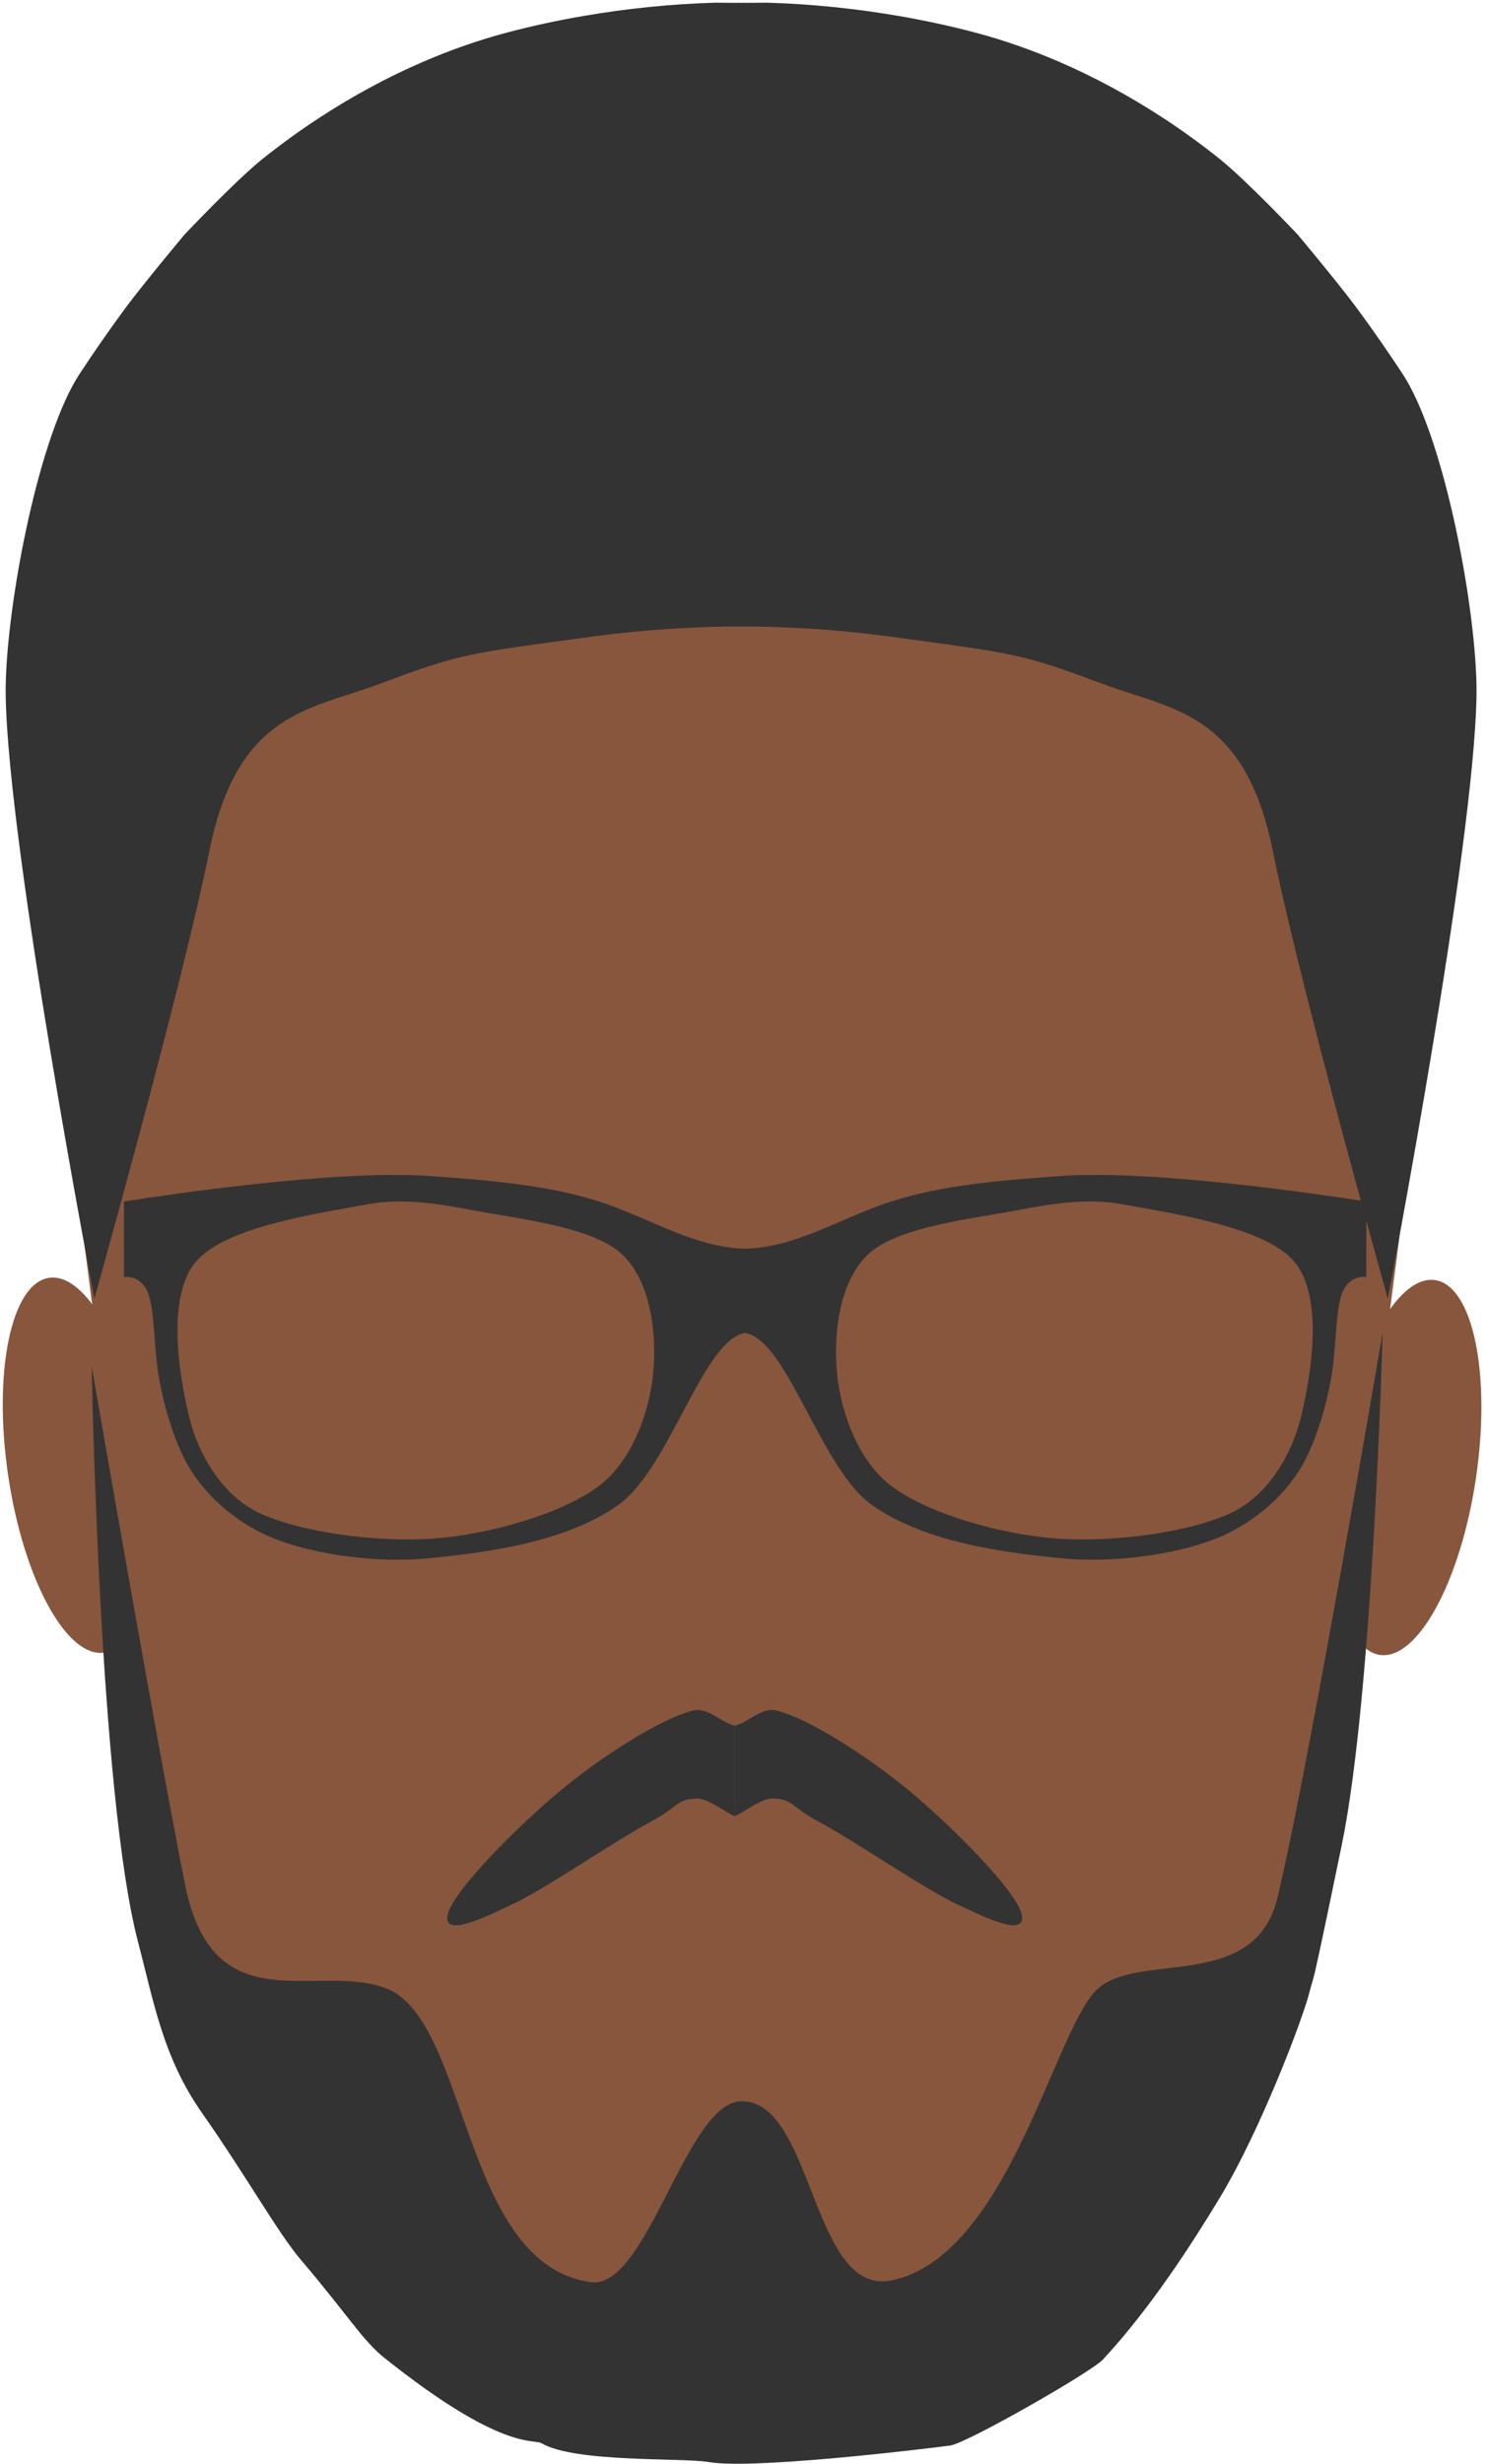 <?xml version="1.0" encoding="UTF-8" standalone="no"?>
<!DOCTYPE svg PUBLIC "-//W3C//DTD SVG 1.1//EN" "http://www.w3.org/Graphics/SVG/1.1/DTD/svg11.dtd">
<svg width="100%" height="100%" viewBox="0 0 186 308" version="1.1" xmlns="http://www.w3.org/2000/svg" xmlns:xlink="http://www.w3.org/1999/xlink" xml:space="preserve" xmlns:serif="http://www.serif.com/" style="fill-rule:evenodd;clip-rule:evenodd;stroke-linejoin:round;stroke-miterlimit:1.414;">
    <g transform="matrix(1,0,0,1,-448,-206)">
        <g transform="matrix(0.624,0,0,0.624,203.903,135.501)">
            <g>
                <g>
                    <g>
                        <g transform="matrix(0.989,-0.146,0.146,0.989,-66.583,150.919)">
                            <ellipse cx="430.862" cy="322.04" rx="13.897" ry="37.96" style="fill:rgb(136,86,61);"/>
                        </g>
                        <g transform="matrix(0.989,0.146,0.146,-0.989,200.17,662.558)">
                            <ellipse cx="430.862" cy="322.04" rx="13.897" ry="37.96" style="fill:rgb(136,86,61);"/>
                        </g>
                        <g transform="matrix(1.149,0,0,0.858,-137.666,161.396)">
                            <ellipse cx="589.788" cy="294.93" rx="109.111" ry="212.049" style="fill:rgb(136,86,61);"/>
                        </g>
                        <g transform="matrix(1.128,0,0,1.041,-111.527,20.1)">
                            <ellipse cx="577.275" cy="253.02" rx="124.927" ry="106.98" style="fill:rgb(136,86,61);"/>
                        </g>
                        <g transform="matrix(-1.197,-1.46605e-16,1.27779e-16,-1.043,1222.19,695.957)">
                            <path d="M687.811,388.059L452.348,388.059L471.602,217.729L668.556,217.729L687.811,388.059Z" style="fill:rgb(136,86,61);"/>
                        </g>
                    </g>
                    <g transform="matrix(1,0,0,1,-29.804,84.698)">
                        <path d="M570.343,28.866L570.343,153.773C559.949,153.778 549.785,154.444 540,155.774C513.906,159.32 513.668,159.119 496.801,165.385C483.003,170.512 468.535,170.966 462.924,198.889C457.488,225.937 439.905,288.424 439.905,288.424C439.905,288.424 422.619,198.486 422.126,167.612C421.993,159.25 423.759,145.233 426.743,131.976C429.361,120.347 432.916,109.303 436.949,103.176C439.677,99.031 442.709,94.626 445.986,90.183C449.689,85.163 457.953,75.295 457.953,75.295C457.953,75.295 468.211,64.43 473.678,60.065C477.348,57.136 481.191,54.355 485.177,51.76C491.69,47.519 498.586,43.774 505.731,40.688C511.222,38.315 516.86,36.332 522.585,34.812C527.409,33.532 532.583,32.402 537.971,31.476C546.432,30.021 555.42,29.068 564.402,28.82L570.343,28.866Z" style="fill:rgb(51,51,51);"/>
                    </g>
                    <g transform="matrix(-1,0,0,1,1109.28,84.698)">
                        <path d="M570.343,28.866L570.343,153.773C559.949,153.778 549.785,154.444 540,155.774C513.906,159.32 513.668,159.119 496.801,165.385C483.003,170.512 468.535,170.966 462.924,198.889C457.488,225.937 439.905,288.424 439.905,288.424C439.905,288.424 422.619,198.486 422.126,167.612C421.993,159.25 423.759,145.233 426.743,131.976C429.361,120.347 432.916,109.303 436.949,103.176C439.677,99.031 442.709,94.626 445.986,90.183C449.689,85.163 457.953,75.295 457.953,75.295C457.953,75.295 468.211,64.43 473.678,60.065C477.348,57.136 481.191,54.355 485.177,51.76C491.69,47.519 498.586,43.774 505.731,40.688C511.222,38.315 516.86,36.332 522.585,34.812C527.409,33.532 532.583,32.402 537.971,31.476C546.432,30.021 555.42,29.068 564.402,28.82L570.343,28.866Z" style="fill:rgb(51,51,51);"/>
                    </g>
                    <g transform="matrix(1,0,0,-1,-30.343,675.142)">
                        <path d="M439.905,288.424C439.905,288.424 453.205,211.573 458.64,184.526C464.251,156.603 484.985,169.026 498.782,163.899C515.649,157.633 513.906,108.52 540,104.974C551.234,103.447 559.07,141.023 570.079,141.222C584.641,141.485 584.151,102.006 600.265,105.335C623.194,110.07 632.512,154.048 641.037,163.216C648.882,171.652 672.91,162.677 677.57,181.897C683.753,207.395 698.688,295.222 698.688,295.222C698.688,295.222 696.771,223 690.497,192.609C683.833,160.332 685.221,167.861 683.965,162.886C682.678,157.791 674.201,135.327 665.912,121.673C660.589,112.905 652.311,99.925 642.604,89.467C640.281,86.964 615.292,72.679 611.992,72.248C604.58,71.277 572.177,67.469 563.716,68.924C558.328,69.85 536.783,68.766 530.083,72.705C528.455,73.662 522.214,70.948 498.508,89.862C494.192,93.306 491.031,98.67 481.938,109.321C477.175,114.901 471.246,125.714 462,138.899C454.199,150.025 452.332,161.193 449.215,173.046C441.363,202.91 439.905,288.424 439.905,288.424Z" style="fill:rgb(51,51,51);"/>
                    </g>
                    <g>
                        <g transform="matrix(1,0,0,1,-30.837,84.691)">
                            <path d="M569.297,374.004C572.137,373.246 574.768,370.258 577.631,370.954C584.199,372.55 596.277,380.36 604.482,387.197C612.688,394.033 626.005,407.276 626.862,411.975C627.719,416.675 618.474,411.895 614.07,409.869C607.283,406.746 593.563,397.184 586.138,393.238C580.541,390.263 580.964,388.595 576.794,388.597C574.646,388.598 571.608,391.042 569.297,392.142L569.297,374.004Z" style="fill:rgb(51,51,51);"/>
                        </g>
                        <g transform="matrix(-1,0,0,1,1107.76,84.698)">
                            <path d="M569.297,374.004C572.137,373.246 574.768,370.258 577.631,370.954C584.199,372.55 596.277,380.36 604.482,387.197C612.688,394.033 626.005,407.276 626.862,411.975C627.719,416.675 618.474,411.895 614.07,409.869C607.283,406.746 593.563,397.184 586.138,393.238C580.541,390.263 580.964,388.595 576.794,388.597C574.646,388.598 571.608,391.042 569.297,392.142L569.297,374.004Z" style="fill:rgb(51,51,51);"/>
                        </g>
                    </g>
                    <g transform="matrix(1,0,0,1,-28.739,84.698)">
                        <path d="M502.081,263.677C503.502,263.713 504.863,263.777 506.144,263.874C516.7,264.67 529.241,265.502 540,268.979C550.53,272.383 559.274,278.443 570.079,278.443L570.079,295.222C561.115,295.222 554.517,322.257 543.835,329.793C533.152,337.33 517.401,339.293 505.984,340.442C495.742,341.472 483.391,339.774 475.331,336.685C468.153,333.934 461.49,328.553 457.627,321.908C455.721,318.629 453.203,312.259 451.792,304.336C450.82,298.875 450.949,291.822 449.831,288.003C448.506,283.477 444.759,284.096 444.759,284.096L444.759,268.988C444.759,268.988 476.049,263.895 497.628,263.65L502.081,263.677ZM459.18,281.042C465.147,273.933 484.407,271.259 493.658,269.541C500.561,268.258 507.794,269.395 514.687,270.729C523.142,272.364 538.355,273.928 544.385,279.353C550.415,284.779 551.597,295.516 550.866,303.282C550.135,311.047 546.685,320.897 540,325.948C532.674,331.484 518.335,335.628 506.908,336.495C495.481,337.363 479.611,335.201 471.437,331.152C464.473,327.702 459.707,319.747 457.861,312.198C455.818,303.846 453.214,288.152 459.18,281.042Z" style="fill:rgb(51,51,51);"/>
                    </g>
                    <g transform="matrix(-1,0,0,1,1109.82,84.698)">
                        <path d="M502.081,263.677C503.502,263.713 504.863,263.777 506.144,263.874C516.7,264.67 529.241,265.502 540,268.979C550.53,272.383 559.274,278.443 570.079,278.443L570.079,295.222C561.115,295.222 554.517,322.257 543.835,329.793C533.152,337.33 517.401,339.293 505.984,340.442C495.742,341.472 483.391,339.774 475.331,336.685C468.153,333.934 461.49,328.553 457.627,321.908C455.721,318.629 453.203,312.259 451.792,304.336C450.82,298.875 450.949,291.822 449.831,288.003C448.506,283.477 444.759,284.096 444.759,284.096L444.759,268.988C444.759,268.988 476.049,263.895 497.628,263.65L502.081,263.677ZM459.18,281.042C465.147,273.933 484.407,271.259 493.658,269.541C500.561,268.258 507.794,269.395 514.687,270.729C523.142,272.364 538.355,273.928 544.385,279.353C550.415,284.779 551.597,295.516 550.866,303.282C550.135,311.047 546.685,320.897 540,325.948C532.674,331.484 518.335,335.628 506.908,336.495C495.481,337.363 479.611,335.201 471.437,331.152C464.473,327.702 459.707,319.747 457.861,312.198C455.818,303.846 453.214,288.152 459.18,281.042Z" style="fill:rgb(51,51,51);"/>
                    </g>
                </g>
            </g>
        </g>
    </g>
</svg>
